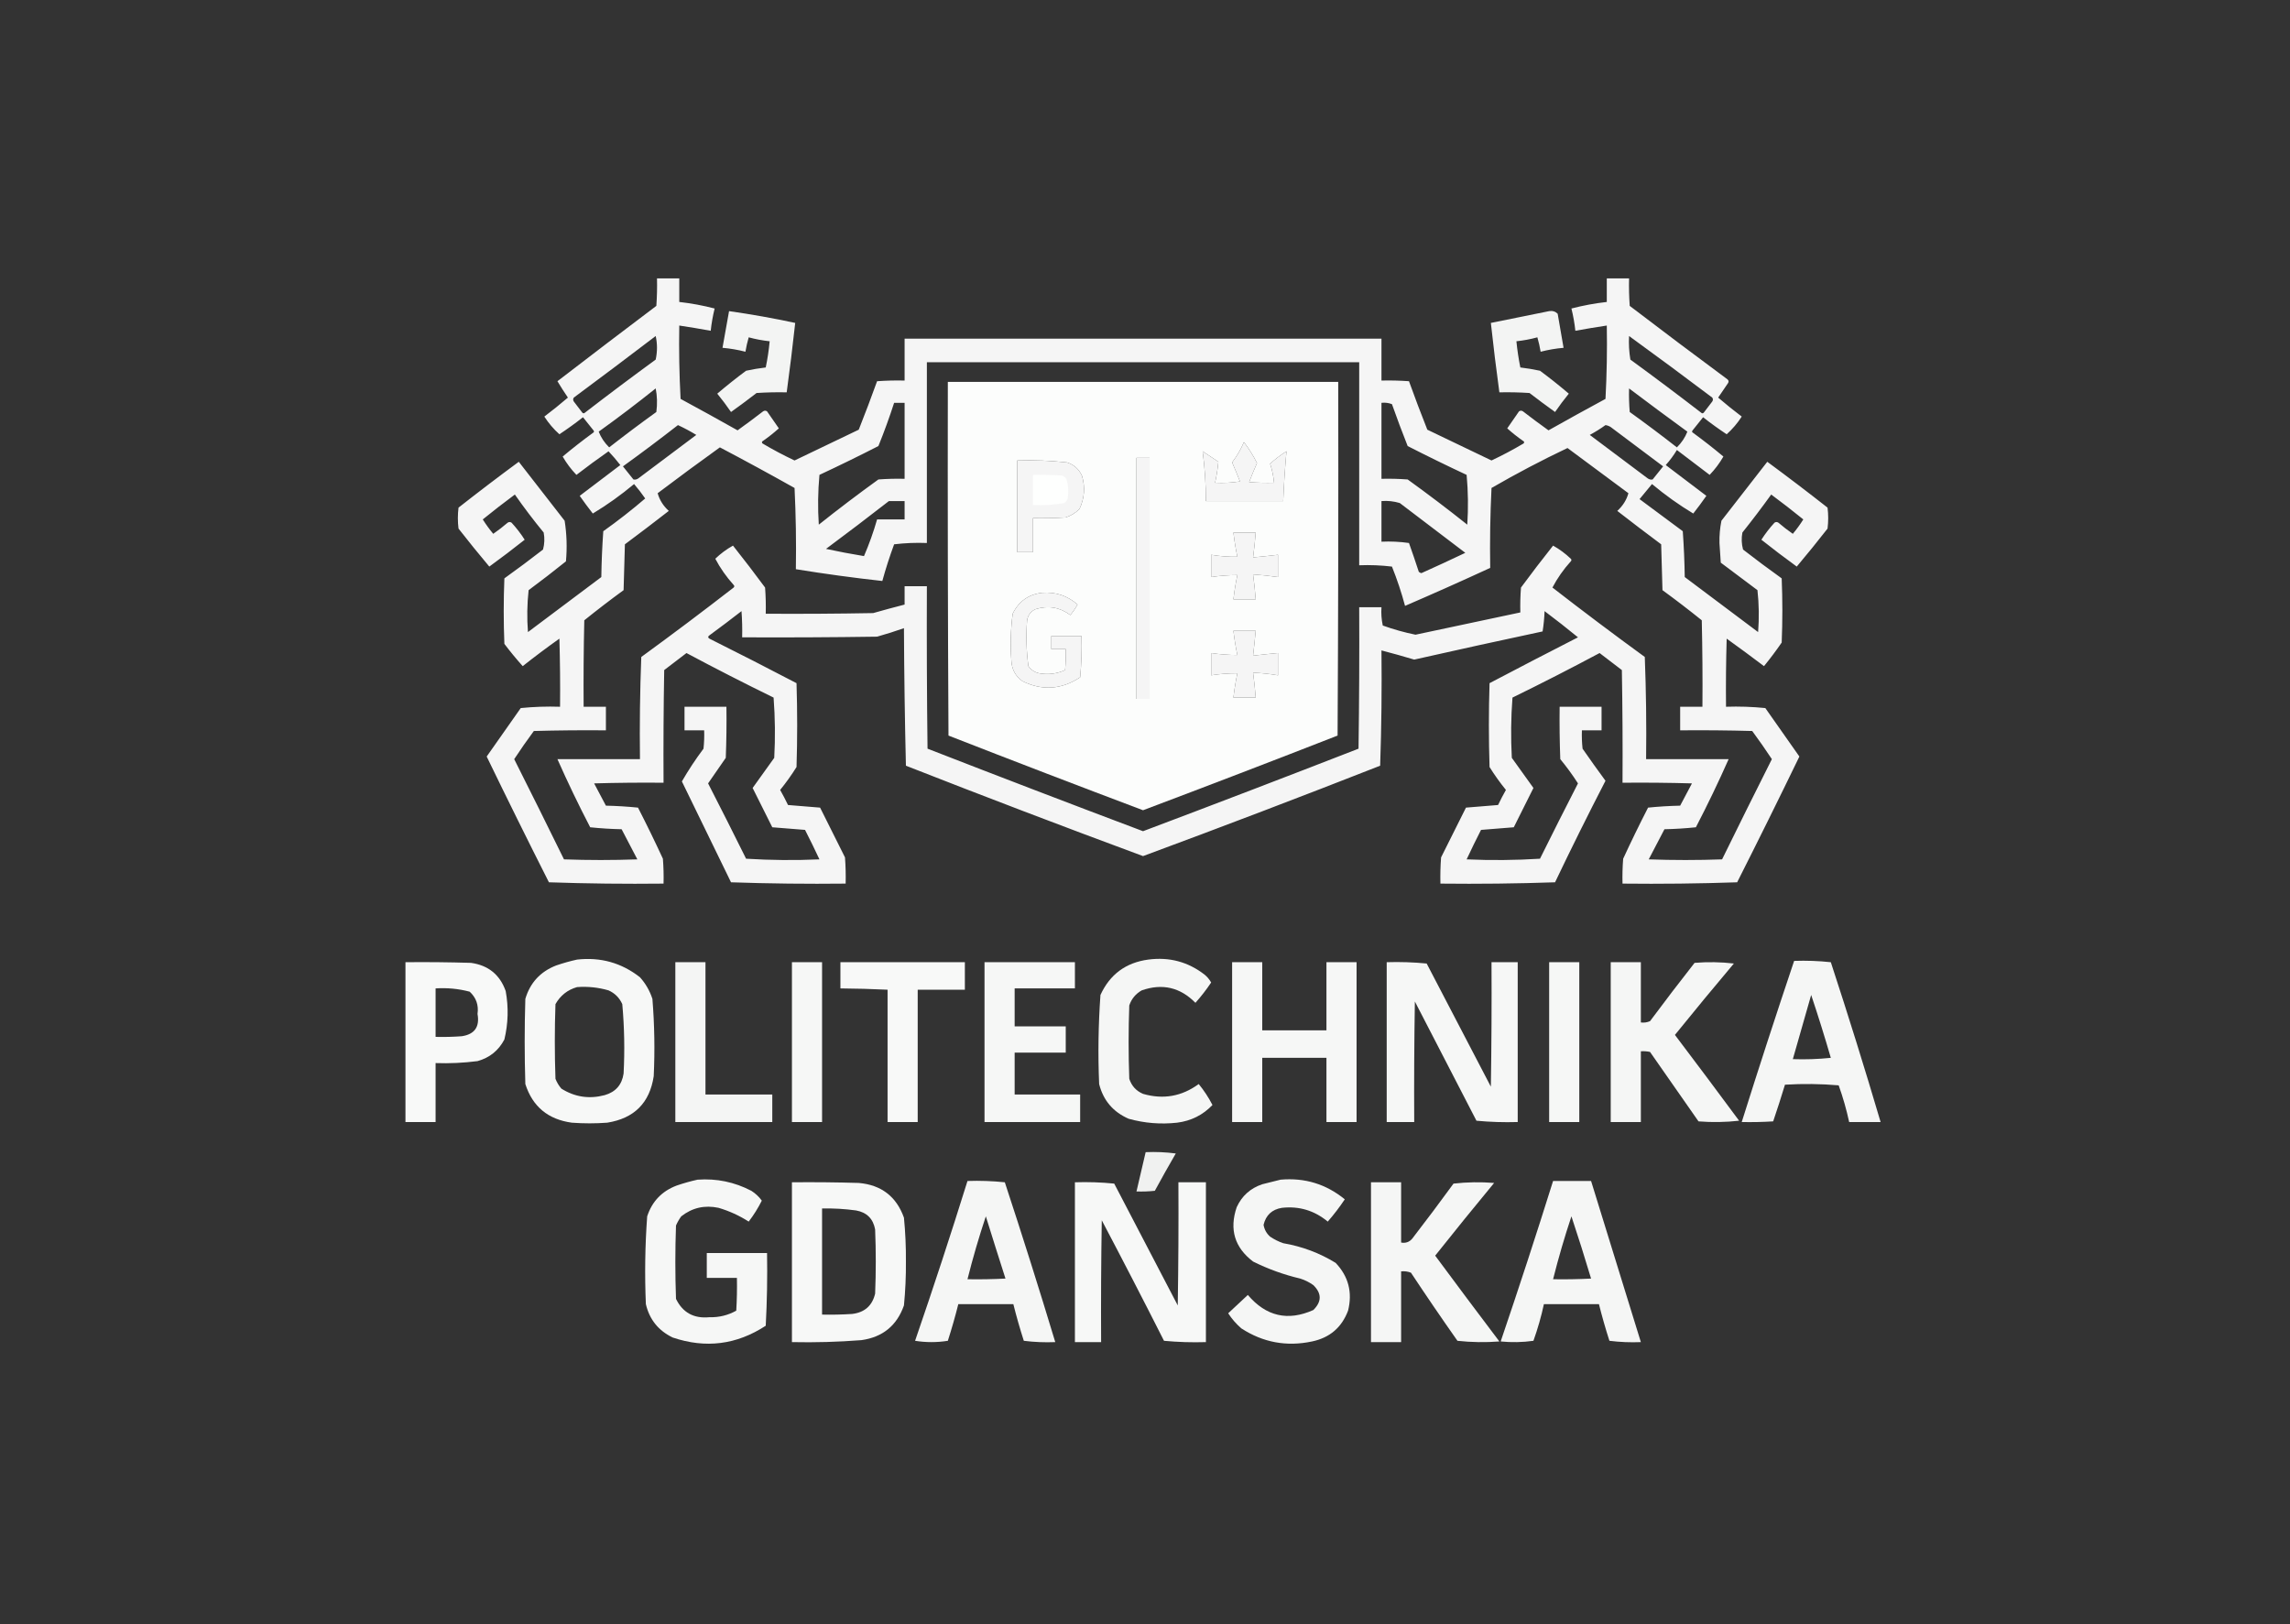 <?xml version="1.0" encoding="UTF-8"?>
<!DOCTYPE svg PUBLIC "-//W3C//DTD SVG 1.1//EN" "http://www.w3.org/Graphics/SVG/1.1/DTD/svg11.dtd">
<svg xmlns="http://www.w3.org/2000/svg" version="1.1" width="1748px" height="1240px" style="shape-rendering:geometricPrecision; text-rendering:geometricPrecision; image-rendering:optimizeQuality; fill-rule:evenodd; clip-rule:evenodd" xmlns:xlink="http://www.w3.org/1999/xlink">
<rect width="100%" height="100%" fill="#333333" stroke="none"/>
<g><path style="opacity:0.953" fill="#fefffe" d="M 501.5,212.5 C 507.167,212.5 512.833,212.5 518.5,212.5C 518.5,218.5 518.5,224.5 518.5,230.5C 527.622,231.525 536.622,233.191 545.5,235.5C 544.114,241.096 543.114,246.763 542.5,252.5C 534.524,251.038 526.524,249.705 518.5,248.5C 518.167,267.179 518.5,285.845 519.5,304.5C 534.08,312.373 548.58,320.373 563,328.5C 569.589,323.789 576.089,318.955 582.5,314C 583.5,313.333 584.5,313.333 585.5,314C 588.515,318.344 591.515,322.677 594.5,327C 590.713,330.399 586.713,333.565 582.5,336.5C 581.479,337.002 581.312,337.668 582,338.5C 589.966,343.233 598.132,347.566 606.5,351.5C 622.828,343.669 639.162,335.836 655.5,328C 660.353,315.778 665.02,303.445 669.5,291C 676.492,290.5 683.492,290.334 690.5,290.5C 690.5,279.833 690.5,269.167 690.5,258.5C 811.833,258.5 933.167,258.5 1054.5,258.5C 1054.5,269.167 1054.5,279.833 1054.5,290.5C 1061.51,290.334 1068.51,290.5 1075.5,291C 1079.98,303.445 1084.65,315.778 1089.5,328C 1105.84,335.836 1122.17,343.669 1138.5,351.5C 1146.87,347.566 1155.03,343.233 1163,338.5C 1163.69,337.668 1163.52,337.002 1162.5,336.5C 1158.29,333.565 1154.29,330.399 1150.5,327C 1153.49,322.677 1156.49,318.344 1159.5,314C 1160.5,313.333 1161.5,313.333 1162.5,314C 1168.91,318.955 1175.41,323.789 1182,328.5C 1196.42,320.373 1210.92,312.373 1225.5,304.5C 1226.5,285.845 1226.83,267.179 1226.5,248.5C 1218.48,249.705 1210.48,251.038 1202.5,252.5C 1201.89,246.763 1200.89,241.096 1199.5,235.5C 1208.38,233.191 1217.38,231.525 1226.5,230.5C 1226.5,224.5 1226.5,218.5 1226.5,212.5C 1232.17,212.5 1237.83,212.5 1243.5,212.5C 1243.33,219.508 1243.5,226.508 1244,233.5C 1268.69,252.359 1293.53,271.026 1318.5,289.5C 1319.58,290.365 1319.75,291.365 1319,292.5C 1316.5,296.167 1314,299.833 1311.5,303.5C 1317.33,308.493 1323.33,313.326 1329.5,318C 1326.23,323.064 1322.4,327.564 1318,331.5C 1311.84,327.417 1305.84,323.084 1300,318.5C 1297.33,321.833 1294.67,325.167 1292,328.5C 1291.31,329.332 1291.48,329.998 1292.5,330.5C 1300.39,336.27 1308.05,342.27 1315.5,348.5C 1312.58,353.591 1309.08,358.258 1305,362.5C 1296.67,356.167 1288.33,349.833 1280,343.5C 1277.53,347.6 1274.7,351.434 1271.5,355C 1281.83,362.833 1292.17,370.667 1302.5,378.5C 1299.29,383.089 1295.96,387.589 1292.5,392C 1281.58,385.422 1271.08,377.922 1261,369.5C 1257.83,373.333 1254.67,377.167 1251.5,381C 1262.5,389.167 1273.5,397.333 1284.5,405.5C 1285.33,417.152 1285.83,428.819 1286,440.5C 1304.67,454.5 1323.33,468.5 1342,482.5C 1342.83,471.818 1342.67,461.151 1341.5,450.5C 1332.17,443.5 1322.83,436.5 1313.5,429.5C 1313.17,424.5 1312.83,419.5 1312.5,414.5C 1312.38,408.727 1312.88,403.061 1314,397.5C 1325.67,382.5 1337.33,367.5 1349,352.5C 1364.51,363.924 1379.85,375.591 1395,387.5C 1395.67,392.833 1395.67,398.167 1395,403.5C 1387.33,413.336 1379.49,423.003 1371.5,432.5C 1362.36,425.859 1353.36,419.025 1344.5,412C 1347.45,407.382 1350.78,403.048 1354.5,399C 1355.5,398.333 1356.5,398.333 1357.5,399C 1361.02,402.025 1364.69,404.858 1368.5,407.5C 1371.41,404.01 1374.08,400.344 1376.5,396.5C 1368.5,390.006 1360.33,383.673 1352,377.5C 1344.91,387.346 1337.58,397.013 1330,406.5C 1329.17,410.871 1329.34,415.205 1330.5,419.5C 1340.19,427.026 1350.03,434.359 1360,441.5C 1360.67,457.833 1360.67,474.167 1360,490.5C 1355.74,496.679 1351.24,502.679 1346.5,508.5C 1337.09,501.378 1327.59,494.378 1318,487.5C 1317.5,504.83 1317.33,522.163 1317.5,539.5C 1327.52,539.168 1337.52,539.501 1347.5,540.5C 1356.17,552.833 1364.83,565.167 1373.5,577.5C 1357.94,609.623 1342.11,641.623 1326,673.5C 1296.91,674.495 1267.74,674.829 1238.5,674.5C 1238.33,668.158 1238.5,661.825 1239,655.5C 1245.06,642.377 1251.39,629.377 1258,616.5C 1266.09,615.683 1274.25,615.183 1282.5,615C 1285.5,609.333 1288.5,603.667 1291.5,598C 1273.84,597.5 1256.17,597.333 1238.5,597.5C 1238.67,568.831 1238.5,540.165 1238,511.5C 1232.33,507.167 1226.67,502.833 1221,498.5C 1199.07,510.216 1176.9,521.55 1154.5,532.5C 1153.33,547.822 1153.17,563.156 1154,578.5C 1159.5,586.167 1165,593.833 1170.5,601.5C 1165.5,611.5 1160.5,621.5 1155.5,631.5C 1147.17,632.167 1138.83,632.833 1130.5,633.5C 1126.69,640.954 1123.02,648.454 1119.5,656C 1138.18,656.833 1156.84,656.666 1175.5,655.5C 1185.04,636.256 1194.71,617.089 1204.5,598C 1200.37,591.567 1195.87,585.401 1191,579.5C 1190.5,566.171 1190.33,552.837 1190.5,539.5C 1201.17,539.5 1211.83,539.5 1222.5,539.5C 1222.5,545.5 1222.5,551.5 1222.5,557.5C 1217.5,557.5 1212.5,557.5 1207.5,557.5C 1207.33,562.179 1207.5,566.845 1208,571.5C 1213.71,579.755 1219.54,587.921 1225.5,596C 1212.27,621.633 1199.43,647.466 1187,673.5C 1157.91,674.495 1128.74,674.829 1099.5,674.5C 1099.33,667.825 1099.5,661.158 1100,654.5C 1106.33,641.833 1112.67,629.167 1119,616.5C 1127.11,615.847 1135.28,615.181 1143.5,614.5C 1145.37,610.588 1147.37,606.755 1149.5,603C 1144.97,597.431 1140.8,591.597 1137,585.5C 1136.33,564.167 1136.33,542.833 1137,521.5C 1159.42,509.706 1181.92,498.039 1204.5,486.5C 1196.17,479.673 1187.67,473.007 1179,466.5C 1178.81,471.75 1178.31,476.917 1177.5,482C 1144.79,488.975 1112.12,496.142 1079.5,503.5C 1071.19,501.007 1062.86,498.674 1054.5,496.5C 1054.83,525.841 1054.5,555.174 1053.5,584.5C 993.378,608.096 933.045,631.096 872.5,653.5C 811.955,631.096 751.622,608.096 691.5,584.5C 690.667,549.505 690.167,514.505 690,479.5C 683.266,481.894 676.433,484.06 669.5,486C 635.168,486.5 600.835,486.667 566.5,486.5C 566.666,479.825 566.5,473.158 566,466.5C 557.923,472.788 549.756,478.955 541.5,485C 540.289,485.893 540.289,486.726 541.5,487.5C 563.79,498.631 585.957,509.965 608,521.5C 608.667,542.833 608.667,564.167 608,585.5C 604.201,591.597 600.035,597.431 595.5,603C 597.628,606.755 599.628,610.588 601.5,614.5C 609.725,615.181 617.891,615.847 626,616.5C 632.333,629.167 638.667,641.833 645,654.5C 645.5,661.158 645.666,667.825 645.5,674.5C 616.26,674.829 587.093,674.495 558,673.5C 545.497,647.828 532.997,622.162 520.5,596.5C 525.489,587.863 530.989,579.529 537,571.5C 537.499,566.845 537.666,562.179 537.5,557.5C 532.5,557.5 527.5,557.5 522.5,557.5C 522.5,551.5 522.5,545.5 522.5,539.5C 533.167,539.5 543.833,539.5 554.5,539.5C 554.667,552.504 554.5,565.504 554,578.5C 549.5,585 545,591.5 540.5,598C 550.295,617.089 559.961,636.256 569.5,655.5C 588.158,656.666 606.824,656.833 625.5,656C 621.977,648.454 618.311,640.954 614.5,633.5C 606.167,632.833 597.833,632.167 589.5,631.5C 584.5,621.5 579.5,611.5 574.5,601.5C 580,593.833 585.5,586.167 591,578.5C 591.833,563.156 591.666,547.822 590.5,532.5C 568.099,521.55 545.932,510.216 524,498.5C 518.333,502.833 512.667,507.167 507,511.5C 506.5,540.165 506.333,568.831 506.5,597.5C 488.83,597.333 471.164,597.5 453.5,598C 456.5,603.667 459.5,609.333 462.5,615C 470.745,615.183 478.912,615.683 487,616.5C 493.606,629.377 499.939,642.377 506,655.5C 506.5,661.825 506.666,668.158 506.5,674.5C 477.26,674.829 448.093,674.495 419,673.5C 402.895,641.623 387.062,609.623 371.5,577.5C 380.167,565.167 388.833,552.833 397.5,540.5C 407.478,539.501 417.478,539.168 427.5,539.5C 427.667,522.163 427.5,504.83 427,487.5C 417.488,494.257 408.154,501.257 399,508.5C 394.094,503.017 389.428,497.351 385,491.5C 384.333,474.833 384.333,458.167 385,441.5C 394.975,434.359 404.808,427.026 414.5,419.5C 415.661,415.205 415.828,410.871 415,406.5C 407.283,397.117 399.949,387.451 393,377.5C 384.666,383.673 376.5,390.006 368.5,396.5C 370.922,400.344 373.589,404.01 376.5,407.5C 380.309,404.858 383.976,402.025 387.5,399C 388.5,398.333 389.5,398.333 390.5,399C 394.216,403.048 397.55,407.382 400.5,412C 391.642,419.025 382.642,425.859 373.5,432.5C 365.507,423.003 357.674,413.336 350,403.5C 349.333,398.167 349.333,392.833 350,387.5C 365.154,375.591 380.487,363.924 396,352.5C 407.667,367.5 419.333,382.5 431,397.5C 432.617,407.734 432.95,418.067 432,428.5C 422.643,436.025 413.143,443.358 403.5,450.5C 402.334,461.151 402.168,471.818 403,482.5C 421.667,468.5 440.333,454.5 459,440.5C 459.167,428.819 459.667,417.152 460.5,405.5C 471.568,397.638 482.235,389.305 492.5,380.5C 489.858,376.691 487.025,373.024 484,369.5C 473.922,377.922 463.422,385.422 452.5,392C 449.045,387.589 445.711,383.089 442.5,378.5C 452.833,370.667 463.167,362.833 473.5,355C 470.658,351.328 467.658,347.828 464.5,344.5C 456.193,350.307 448.026,356.307 440,362.5C 435.923,358.258 432.423,353.591 429.5,348.5C 436.946,342.27 444.613,336.27 452.5,330.5C 453.521,329.998 453.688,329.332 453,328.5C 450.333,325.167 447.667,321.833 445,318.5C 439.16,323.084 433.16,327.417 427,331.5C 422.599,327.564 418.766,323.064 415.5,318C 421.669,313.326 427.669,308.493 433.5,303.5C 430.702,299.402 428.036,295.235 425.5,291C 450.546,271.721 475.712,252.555 501,233.5C 501.5,226.508 501.666,219.508 501.5,212.5 Z M 500.5,256.5 C 501.817,262.346 501.817,268.346 500.5,274.5C 482.321,287.757 464.321,301.257 446.5,315C 445.833,315.667 445.167,315.667 444.5,315C 442.333,312.167 440.167,309.333 438,306.5C 437.333,305.5 437.333,304.5 438,303.5C 458.991,287.934 479.824,272.268 500.5,256.5 Z M 1243.5,256.5 C 1264.79,271.949 1285.96,287.616 1307,303.5C 1307.67,304.5 1307.67,305.5 1307,306.5C 1304.83,309.333 1302.67,312.167 1300.5,315C 1299.83,315.667 1299.17,315.667 1298.5,315C 1280.68,301.257 1262.68,287.757 1244.5,274.5C 1243.5,268.537 1243.17,262.537 1243.5,256.5 Z M 707.5,276.5 C 817.5,276.5 927.5,276.5 1037.5,276.5C 1037.5,328.167 1037.5,379.833 1037.5,431.5C 1045.86,431.169 1054.19,431.502 1062.5,432.5C 1066.44,442.314 1069.77,452.314 1072.5,462.5C 1094.28,453.108 1115.95,443.441 1137.5,433.5C 1137.17,413.156 1137.5,392.822 1138.5,372.5C 1157.54,361.484 1176.87,351.317 1196.5,342C 1212,353.5 1227.5,365 1243,376.5C 1241.56,381.66 1238.73,386.16 1234.5,390C 1245.58,398.621 1256.74,407.121 1268,415.5C 1268.33,427.167 1268.67,438.833 1269,450.5C 1279.18,457.924 1289.18,465.591 1299,473.5C 1299.5,495.497 1299.67,517.497 1299.5,539.5C 1293.83,539.5 1288.17,539.5 1282.5,539.5C 1282.5,545.5 1282.5,551.5 1282.5,557.5C 1300.84,557.333 1319.17,557.5 1337.5,558C 1342.69,565.029 1347.69,572.195 1352.5,579.5C 1339.69,604.954 1327.02,630.454 1314.5,656C 1295.83,656.667 1277.17,656.667 1258.5,656C 1262.5,648.333 1266.5,640.667 1270.5,633C 1278.52,632.832 1286.52,632.332 1294.5,631.5C 1303.4,614.378 1311.73,597.044 1319.5,579.5C 1298.5,579.5 1277.5,579.5 1256.5,579.5C 1256.83,553.491 1256.5,527.491 1255.5,501.5C 1231.73,484.198 1208.23,466.531 1185,448.5C 1188.72,441.401 1193.39,434.734 1199,428.5C 1199.67,427.833 1199.67,427.167 1199,426.5C 1194.92,422.588 1190.42,419.255 1185.5,416.5C 1177.14,427.024 1168.98,437.691 1161,448.5C 1160.5,454.825 1160.33,461.158 1160.5,467.5C 1133.84,473.165 1107.18,478.832 1080.5,484.5C 1072,482.779 1063.67,480.446 1055.5,477.5C 1054.51,472.88 1054.17,468.214 1054.5,463.5C 1048.83,463.5 1043.17,463.5 1037.5,463.5C 1037.67,499.502 1037.5,535.502 1037,571.5C 982.295,592.791 927.462,613.791 872.5,634.5C 817.538,613.791 762.705,592.791 708,571.5C 707.5,530.168 707.333,488.835 707.5,447.5C 701.833,447.5 696.167,447.5 690.5,447.5C 690.5,452.167 690.5,456.833 690.5,461.5C 682.49,463.558 674.49,465.725 666.5,468C 639.169,468.5 611.835,468.667 584.5,468.5C 584.666,461.825 584.5,455.158 584,448.5C 576.025,437.691 567.858,427.024 559.5,416.5C 554.577,419.255 550.077,422.588 546,426.5C 549.72,433.599 554.386,440.266 560,446.5C 560.667,447.167 560.667,447.833 560,448.5C 536.769,466.531 513.269,484.198 489.5,501.5C 488.5,527.491 488.167,553.491 488.5,579.5C 467.5,579.5 446.5,579.5 425.5,579.5C 433.271,597.044 441.605,614.378 450.5,631.5C 458.479,632.332 466.479,632.832 474.5,633C 478.5,640.667 482.5,648.333 486.5,656C 467.833,656.667 449.167,656.667 430.5,656C 417.977,630.454 405.31,604.954 392.5,579.5C 397.305,572.195 402.305,565.029 407.5,558C 425.83,557.5 444.164,557.333 462.5,557.5C 462.5,551.5 462.5,545.5 462.5,539.5C 456.833,539.5 451.167,539.5 445.5,539.5C 445.333,517.497 445.5,495.497 446,473.5C 455.82,465.591 465.82,457.924 476,450.5C 476.333,438.833 476.667,427.167 477,415.5C 488.257,407.121 499.423,398.621 510.5,390C 506.27,386.16 503.437,381.66 502,376.5C 517.693,364.64 533.526,352.974 549.5,341.5C 568.66,351.579 587.66,361.913 606.5,372.5C 607.5,393.156 607.833,413.823 607.5,434.5C 629.421,438.06 651.421,441.06 673.5,443.5C 676.092,434.056 679.092,424.723 682.5,415.5C 690.807,414.502 699.14,414.169 707.5,414.5C 707.5,368.5 707.5,322.5 707.5,276.5 Z M 500.5,296.5 C 501.653,302.319 501.819,308.319 501,314.5C 488.821,323.257 476.821,332.257 465,341.5C 461.376,337.924 458.709,333.924 457,329.5C 471.838,318.844 486.338,307.844 500.5,296.5 Z M 1243.5,296.5 C 1258.21,307.613 1273.05,318.613 1288,329.5C 1286.29,333.924 1283.62,337.924 1280,341.5C 1268.18,332.257 1256.18,323.257 1244,314.5C 1243.5,308.509 1243.33,302.509 1243.5,296.5 Z M 682.5,307.5 C 685.167,307.5 687.833,307.5 690.5,307.5C 690.5,326.833 690.5,346.167 690.5,365.5C 683.825,365.334 677.158,365.5 670.5,366C 655.064,377.136 639.897,388.636 625,400.5C 624.167,387.82 624.334,375.154 625.5,362.5C 640.623,355.439 655.623,348.105 670.5,340.5C 674.891,329.663 678.891,318.663 682.5,307.5 Z M 1054.5,307.5 C 1057.25,307.187 1059.91,307.52 1062.5,308.5C 1066.31,319.278 1070.31,329.944 1074.5,340.5C 1089.38,348.105 1104.38,355.439 1119.5,362.5C 1120.67,375.154 1120.83,387.82 1120,400.5C 1105.1,388.636 1089.94,377.136 1074.5,366C 1067.84,365.5 1061.17,365.334 1054.5,365.5C 1054.5,346.167 1054.5,326.833 1054.5,307.5 Z M 517.5,324.5 C 522.272,326.72 526.938,329.22 531.5,332C 516.833,343 502.167,354 487.5,365C 486.241,365.982 484.908,366.315 483.5,366C 480.833,362.667 478.167,359.333 475.5,356C 489.747,345.723 503.747,335.223 517.5,324.5 Z M 1225.5,324.5 C 1226.92,324.709 1228.26,325.209 1229.5,326C 1242.83,336 1256.17,346 1269.5,356C 1266.83,359.333 1264.17,362.667 1261.5,366C 1260.09,366.315 1258.76,365.982 1257.5,365C 1242.83,354 1228.17,343 1213.5,332C 1217.73,329.725 1221.73,327.225 1225.5,324.5 Z M 949.5,337.5 C 953.309,342.433 956.642,347.766 959.5,353.5C 957.353,358.291 955.353,363.125 953.5,368C 959.825,368.5 966.158,368.666 972.5,368.5C 972.058,363.564 971.058,358.731 969.5,354C 973.366,350.479 977.533,347.312 982,344.5C 980.841,357.117 980.008,369.784 979.5,382.5C 959.833,382.5 940.167,382.5 920.5,382.5C 920.485,369.734 919.652,357.067 918,344.5C 922,347.167 926,349.833 930,352.5C 929.503,357.839 928.67,363.172 927.5,368.5C 933.868,368.83 940.202,368.496 946.5,367.5C 944.593,362.609 942.593,357.776 940.5,353C 944.155,348.188 947.155,343.021 949.5,337.5 Z M 867.5,349.5 C 870.833,349.5 874.167,349.5 877.5,349.5C 877.5,410.833 877.5,472.167 877.5,533.5C 874.167,533.5 870.833,533.5 867.5,533.5C 867.5,472.167 867.5,410.833 867.5,349.5 Z M 776.5,351.5 C 789.219,351.102 801.886,351.602 814.5,353C 819.935,354.769 823.768,358.269 826,363.5C 828.44,372.112 827.774,380.445 824,388.5C 821.01,391.491 817.51,393.657 813.5,395C 805.173,395.5 796.84,395.666 788.5,395.5C 788.5,404.167 788.5,412.833 788.5,421.5C 784.5,421.5 780.5,421.5 776.5,421.5C 776.5,398.167 776.5,374.833 776.5,351.5 Z M 678.5,382.5 C 682.5,382.5 686.5,382.5 690.5,382.5C 690.5,387.167 690.5,391.833 690.5,396.5C 683.5,396.5 676.5,396.5 669.5,396.5C 666.758,406.059 663.425,415.392 659.5,424.5C 649.72,422.892 640.054,421.058 630.5,419C 646.685,406.97 662.685,394.803 678.5,382.5 Z M 1054.5,382.5 C 1059.3,382.121 1063.96,382.621 1068.5,384C 1085.17,396.667 1101.83,409.333 1118.5,422C 1107.39,427.303 1096.23,432.47 1085,437.5C 1084.23,437.355 1083.56,437.022 1083,436.5C 1080.6,429.129 1078.1,421.796 1075.5,414.5C 1068.53,413.503 1061.53,413.17 1054.5,413.5C 1054.5,403.167 1054.5,392.833 1054.5,382.5 Z M 941.5,406.5 C 947.167,406.5 952.833,406.5 958.5,406.5C 958.021,412.855 957.354,419.188 956.5,425.5C 962.843,424.915 969.176,424.249 975.5,423.5C 975.5,429.167 975.5,434.833 975.5,440.5C 969.196,439.587 962.863,438.92 956.5,438.5C 957.354,444.812 958.021,451.145 958.5,457.5C 952.833,457.5 947.167,457.5 941.5,457.5C 942.217,451.256 943.217,445.09 944.5,439C 937.817,439.001 931.15,439.501 924.5,440.5C 924.5,434.833 924.5,429.167 924.5,423.5C 931.138,424.616 937.804,425.116 944.5,425C 943.217,418.91 942.217,412.744 941.5,406.5 Z M 795.5,452.5 C 805.86,451.731 814.86,454.731 822.5,461.5C 820.914,464.341 819.08,467.007 817,469.5C 808.968,463.536 800.134,462.036 790.5,465C 786.835,466.668 784.668,469.501 784,473.5C 783.088,485.225 783.421,496.892 785,508.5C 787.1,511.467 789.934,513.3 793.5,514C 800.31,515.146 806.81,514.312 813,511.5C 813.499,506.177 813.666,500.844 813.5,495.5C 809.833,495.5 806.167,495.5 802.5,495.5C 802.5,492.167 802.5,488.833 802.5,485.5C 810.167,485.5 817.833,485.5 825.5,485.5C 825.82,496.082 825.487,506.582 824.5,517C 810.287,526.419 795.62,527.419 780.5,520C 775.185,516.205 772.352,511.038 772,504.5C 771.109,492.451 771.443,480.451 773,468.5C 777.615,459.044 785.115,453.711 795.5,452.5 Z M 941.5,481.5 C 947.167,481.5 952.833,481.5 958.5,481.5C 957.915,487.843 957.249,494.176 956.5,500.5C 962.824,499.751 969.157,499.085 975.5,498.5C 975.5,504.167 975.5,509.833 975.5,515.5C 969.218,514.423 962.884,513.757 956.5,513.5C 957.354,519.812 958.021,526.145 958.5,532.5C 952.833,532.5 947.167,532.5 941.5,532.5C 942.217,526.256 943.217,520.09 944.5,514C 937.81,513.946 931.143,514.446 924.5,515.5C 924.5,509.833 924.5,504.167 924.5,498.5C 931.15,499.499 937.817,499.999 944.5,500C 943.217,493.91 942.217,487.744 941.5,481.5 Z"/></g>
<g><path style="opacity:0.944" fill="#fefffe" d="M 556.5,237.5 C 573.466,239.911 590.299,242.911 607,246.5C 605.074,264.153 602.907,281.82 600.5,299.5C 592.826,299.334 585.159,299.5 577.5,300C 571.089,304.955 564.589,309.789 558,314.5C 554.692,309.692 551.192,305.025 547.5,300.5C 554.612,294.437 561.945,288.604 569.5,283C 574.423,281.938 579.423,281.105 584.5,280.5C 585.872,273.897 586.872,267.231 587.5,260.5C 582.084,259.931 576.751,258.931 571.5,257.5C 570.453,261.112 569.62,264.779 569,268.5C 563.281,267.019 557.447,266.019 551.5,265.5C 553.168,256.16 554.834,246.827 556.5,237.5 Z"/></g>
<g><path style="opacity:0.943" fill="#fefffe" d="M 1182.5,237.5 C 1185.08,237.083 1187.25,237.75 1189,239.5C 1190.44,248.191 1191.94,256.858 1193.5,265.5C 1187.55,266.019 1181.72,267.019 1176,268.5C 1175.38,264.779 1174.55,261.112 1173.5,257.5C 1168.25,258.931 1162.92,259.931 1157.5,260.5C 1158.17,267.223 1159.17,273.89 1160.5,280.5C 1165.58,281.105 1170.58,281.938 1175.5,283C 1183.05,288.604 1190.39,294.437 1197.5,300.5C 1193.81,305.025 1190.31,309.692 1187,314.5C 1180.41,309.789 1173.91,304.955 1167.5,300C 1159.84,299.5 1152.17,299.334 1144.5,299.5C 1142.08,281.822 1139.92,264.155 1138,246.5C 1152.94,243.546 1167.77,240.546 1182.5,237.5 Z"/></g>
<g><path style="opacity:0.988" fill="#fefffe" d="M 723.5,291.5 C 822.833,291.5 922.167,291.5 1021.5,291.5C 1021.67,381.501 1021.5,471.501 1021,561.5C 971.629,580.791 922.129,599.791 872.5,618.5C 822.871,599.791 773.371,580.791 724,561.5C 723.5,471.501 723.333,381.501 723.5,291.5 Z M 949.5,337.5 C 947.155,343.021 944.155,348.188 940.5,353C 942.593,357.776 944.593,362.609 946.5,367.5C 940.202,368.496 933.868,368.83 927.5,368.5C 928.67,363.172 929.503,357.839 930,352.5C 926,349.833 922,347.167 918,344.5C 919.652,357.067 920.485,369.734 920.5,382.5C 940.167,382.5 959.833,382.5 979.5,382.5C 980.008,369.784 980.841,357.117 982,344.5C 977.533,347.312 973.366,350.479 969.5,354C 971.058,358.731 972.058,363.564 972.5,368.5C 966.158,368.666 959.825,368.5 953.5,368C 955.353,363.125 957.353,358.291 959.5,353.5C 956.642,347.766 953.309,342.433 949.5,337.5 Z M 867.5,349.5 C 867.5,410.833 867.5,472.167 867.5,533.5C 870.833,533.5 874.167,533.5 877.5,533.5C 877.5,472.167 877.5,410.833 877.5,349.5C 874.167,349.5 870.833,349.5 867.5,349.5 Z M 776.5,351.5 C 776.5,374.833 776.5,398.167 776.5,421.5C 780.5,421.5 784.5,421.5 788.5,421.5C 788.5,412.833 788.5,404.167 788.5,395.5C 796.84,395.666 805.173,395.5 813.5,395C 817.51,393.657 821.01,391.491 824,388.5C 827.774,380.445 828.44,372.112 826,363.5C 823.768,358.269 819.935,354.769 814.5,353C 801.886,351.602 789.219,351.102 776.5,351.5 Z M 941.5,406.5 C 942.217,412.744 943.217,418.91 944.5,425C 937.804,425.116 931.138,424.616 924.5,423.5C 924.5,429.167 924.5,434.833 924.5,440.5C 931.15,439.501 937.817,439.001 944.5,439C 943.217,445.09 942.217,451.256 941.5,457.5C 947.167,457.5 952.833,457.5 958.5,457.5C 958.021,451.145 957.354,444.812 956.5,438.5C 962.863,438.92 969.196,439.587 975.5,440.5C 975.5,434.833 975.5,429.167 975.5,423.5C 969.176,424.249 962.843,424.915 956.5,425.5C 957.354,419.188 958.021,412.855 958.5,406.5C 952.833,406.5 947.167,406.5 941.5,406.5 Z M 795.5,452.5 C 785.115,453.711 777.615,459.044 773,468.5C 771.443,480.451 771.109,492.451 772,504.5C 772.352,511.038 775.185,516.205 780.5,520C 795.62,527.419 810.287,526.419 824.5,517C 825.487,506.582 825.82,496.082 825.5,485.5C 817.833,485.5 810.167,485.5 802.5,485.5C 802.5,488.833 802.5,492.167 802.5,495.5C 806.167,495.5 809.833,495.5 813.5,495.5C 813.666,500.844 813.499,506.177 813,511.5C 806.81,514.312 800.31,515.146 793.5,514C 789.934,513.3 787.1,511.467 785,508.5C 783.421,496.892 783.088,485.225 784,473.5C 784.668,469.501 786.835,466.668 790.5,465C 800.134,462.036 808.968,463.536 817,469.5C 819.08,467.007 820.914,464.341 822.5,461.5C 814.86,454.731 805.86,451.731 795.5,452.5 Z M 941.5,481.5 C 942.217,487.744 943.217,493.91 944.5,500C 937.817,499.999 931.15,499.499 924.5,498.5C 924.5,504.167 924.5,509.833 924.5,515.5C 931.143,514.446 937.81,513.946 944.5,514C 943.217,520.09 942.217,526.256 941.5,532.5C 947.167,532.5 952.833,532.5 958.5,532.5C 958.021,526.145 957.354,519.812 956.5,513.5C 962.884,513.757 969.218,514.423 975.5,515.5C 975.5,509.833 975.5,504.167 975.5,498.5C 969.157,499.085 962.824,499.751 956.5,500.5C 957.249,494.176 957.915,487.843 958.5,481.5C 952.833,481.5 947.167,481.5 941.5,481.5 Z"/></g>
<g><path style="opacity:0.954" fill="#fefffe" d="M 788.5,362.5 C 795.841,362.334 803.174,362.5 810.5,363C 811.931,363.465 813.097,364.299 814,365.5C 815.492,370.411 815.826,375.411 815,380.5C 814.535,381.931 813.701,383.097 812.5,384C 804.585,385.401 796.585,385.901 788.5,385.5C 788.5,377.833 788.5,370.167 788.5,362.5 Z"/></g>
<g><path style="opacity:0.961" fill="#fefffe" d="M 440.5,732.5 C 458.456,730.486 474.456,734.986 488.5,746C 492.831,750.83 495.998,756.33 498,762.5C 499.59,782.129 499.924,801.795 499,821.5C 495.924,841.91 484.091,853.743 463.5,857C 454.5,857.667 445.5,857.667 436.5,857C 418.343,854.538 406.51,844.704 401,827.5C 400.333,805.833 400.333,784.167 401,762.5C 404.646,750.185 412.48,741.685 424.5,737C 429.874,735.16 435.207,733.66 440.5,732.5 Z M 440.5,753.5 C 448.685,752.897 456.685,753.731 464.5,756C 469.333,758.167 472.833,761.667 475,766.5C 476.596,784.122 476.93,801.789 476,819.5C 474.733,828.102 469.9,833.602 461.5,836C 449.719,839.098 438.719,837.431 428.5,831C 426.57,828.742 425.07,826.242 424,823.5C 423.333,804.5 423.333,785.5 424,766.5C 427.76,759.88 433.26,755.547 440.5,753.5 Z"/></g>
<g><path style="opacity:0.955" fill="#fefffe" d="M 876.5,732.5 C 892.531,730.385 906.864,734.218 919.5,744C 921.557,745.719 923.224,747.719 924.5,750C 920.868,755.42 916.868,760.587 912.5,765.5C 900.863,753.674 887.196,750.508 871.5,756C 866.856,758.641 863.689,762.475 862,767.5C 861.333,786.167 861.333,804.833 862,823.5C 863.743,828.91 867.243,832.744 872.5,835C 887.897,839.462 902.063,836.962 915,827.5C 919.007,832.371 922.507,837.705 925.5,843.5C 918.174,851.163 909.174,855.663 898.5,857C 885.936,858.377 873.603,857.377 861.5,854C 849.643,848.814 842.143,839.98 839,827.5C 838.042,804.783 838.376,782.116 840,759.5C 847.202,743.799 859.368,734.799 876.5,732.5 Z"/></g>
<g><path style="opacity:0.955" fill="#fefffe" d="M 1369.5,733.5 C 1378.86,733.168 1388.19,733.502 1397.5,734.5C 1410.78,775.003 1423.45,815.67 1435.5,856.5C 1427.5,856.5 1419.5,856.5 1411.5,856.5C 1409.45,847.004 1406.78,837.671 1403.5,828.5C 1389.85,827.334 1376.18,827.167 1362.5,828C 1359.65,837.381 1356.65,846.714 1353.5,856C 1345.51,856.5 1337.51,856.666 1329.5,856.5C 1342.43,815.367 1355.77,774.367 1369.5,733.5 Z M 1382.5,759.5 C 1387.79,775.294 1392.79,791.294 1397.5,807.5C 1387.86,808.498 1378.19,808.832 1368.5,808.5C 1373.17,792.167 1377.83,775.833 1382.5,759.5 Z"/></g>
<g><path style="opacity:0.967" fill="#fefffe" d="M 309.5,734.5 C 326.17,734.333 342.837,734.5 359.5,735C 372.724,736.85 381.557,744.016 386,756.5C 388.271,768.928 387.938,781.261 385,793.5C 380.556,801.942 373.723,807.442 364.5,810C 353.889,811.375 343.222,811.875 332.5,811.5C 332.5,826.5 332.5,841.5 332.5,856.5C 324.833,856.5 317.167,856.5 309.5,856.5C 309.5,815.833 309.5,775.167 309.5,734.5 Z M 332.5,754.5 C 341.331,753.92 349.998,754.753 358.5,757C 363.464,761.557 365.464,767.223 364.5,774C 366.277,783.874 362.277,789.54 352.5,791C 345.842,791.5 339.175,791.666 332.5,791.5C 332.5,779.167 332.5,766.833 332.5,754.5 Z"/></g>
<g><path style="opacity:0.952" fill="#fefffe" d="M 515.5,734.5 C 523.167,734.5 530.833,734.5 538.5,734.5C 538.5,768.167 538.5,801.833 538.5,835.5C 555.5,835.5 572.5,835.5 589.5,835.5C 589.5,842.5 589.5,849.5 589.5,856.5C 564.833,856.5 540.167,856.5 515.5,856.5C 515.5,815.833 515.5,775.167 515.5,734.5 Z"/></g>
<g><path style="opacity:0.96" fill="#fefffe" d="M 604.5,734.5 C 612.167,734.5 619.833,734.5 627.5,734.5C 627.5,775.167 627.5,815.833 627.5,856.5C 619.833,856.5 612.167,856.5 604.5,856.5C 604.5,815.833 604.5,775.167 604.5,734.5 Z"/></g>
<g><path style="opacity:0.967" fill="#fefffe" d="M 641.5,734.5 C 673.167,734.5 704.833,734.5 736.5,734.5C 736.5,741.5 736.5,748.5 736.5,755.5C 724.5,755.5 712.5,755.5 700.5,755.5C 700.5,789.167 700.5,822.833 700.5,856.5C 692.833,856.5 685.167,856.5 677.5,856.5C 677.5,822.833 677.5,789.167 677.5,755.5C 665.508,754.925 653.508,754.591 641.5,754.5C 641.5,747.833 641.5,741.167 641.5,734.5 Z"/></g>
<g><path style="opacity:0.959" fill="#fefffe" d="M 751.5,734.5 C 774.5,734.5 797.5,734.5 820.5,734.5C 820.5,741.167 820.5,747.833 820.5,754.5C 805.167,754.5 789.833,754.5 774.5,754.5C 774.5,764.167 774.5,773.833 774.5,783.5C 787.5,783.5 800.5,783.5 813.5,783.5C 813.5,790.167 813.5,796.833 813.5,803.5C 800.5,803.5 787.5,803.5 774.5,803.5C 774.5,814.167 774.5,824.833 774.5,835.5C 791.167,835.5 807.833,835.5 824.5,835.5C 824.5,842.5 824.5,849.5 824.5,856.5C 800.167,856.5 775.833,856.5 751.5,856.5C 751.5,815.833 751.5,775.167 751.5,734.5 Z"/></g>
<g><path style="opacity:0.958" fill="#fefffe" d="M 940.5,734.5 C 948.167,734.5 955.833,734.5 963.5,734.5C 963.5,751.833 963.5,769.167 963.5,786.5C 979.833,786.5 996.167,786.5 1012.5,786.5C 1012.5,769.167 1012.5,751.833 1012.5,734.5C 1020.17,734.5 1027.83,734.5 1035.5,734.5C 1035.5,775.167 1035.5,815.833 1035.5,856.5C 1027.83,856.5 1020.17,856.5 1012.5,856.5C 1012.5,840.167 1012.5,823.833 1012.5,807.5C 996.167,807.5 979.833,807.5 963.5,807.5C 963.5,823.833 963.5,840.167 963.5,856.5C 955.833,856.5 948.167,856.5 940.5,856.5C 940.5,815.833 940.5,775.167 940.5,734.5 Z"/></g>
<g><path style="opacity:0.959" fill="#fefffe" d="M 1058.5,734.5 C 1068.75,734.181 1078.92,734.514 1089,735.5C 1105.33,766.833 1121.67,798.167 1138,829.5C 1138.5,797.835 1138.67,766.168 1138.5,734.5C 1145.17,734.5 1151.83,734.5 1158.5,734.5C 1158.5,775.167 1158.5,815.833 1158.5,856.5C 1147.92,856.82 1137.42,856.487 1127,855.5C 1111.33,825.167 1095.67,794.833 1080,764.5C 1079.5,795.165 1079.33,825.832 1079.5,856.5C 1072.5,856.5 1065.5,856.5 1058.5,856.5C 1058.5,815.833 1058.5,775.167 1058.5,734.5 Z"/></g>
<g><path style="opacity:0.96" fill="#fefffe" d="M 1182.5,734.5 C 1190.17,734.5 1197.83,734.5 1205.5,734.5C 1205.5,775.167 1205.5,815.833 1205.5,856.5C 1197.83,856.5 1190.17,856.5 1182.5,856.5C 1182.5,815.833 1182.5,775.167 1182.5,734.5 Z"/></g>
<g><path style="opacity:0.955" fill="#fefffe" d="M 1229.5,734.5 C 1237.17,734.5 1244.83,734.5 1252.5,734.5C 1252.5,749.833 1252.5,765.167 1252.5,780.5C 1254.92,780.808 1257.26,780.474 1259.5,779.5C 1270.64,764.524 1281.97,749.691 1293.5,735C 1303.52,734.168 1313.52,734.334 1323.5,735.5C 1308.31,753.521 1293.31,771.688 1278.5,790C 1294.96,811.744 1311.29,833.577 1327.5,855.5C 1317.18,856.666 1306.85,856.832 1296.5,856C 1284.17,838.333 1271.83,820.667 1259.5,803C 1257.19,802.503 1254.86,802.337 1252.5,802.5C 1252.5,820.5 1252.5,838.5 1252.5,856.5C 1244.83,856.5 1237.17,856.5 1229.5,856.5C 1229.5,815.833 1229.5,775.167 1229.5,734.5 Z"/></g>
<g><path style="opacity:0.932" fill="#fefffe" d="M 874.5,879.5 C 882.196,879.169 889.862,879.503 897.5,880.5C 892.04,889.919 886.707,899.419 881.5,909C 876.845,909.499 872.179,909.666 867.5,909.5C 869.833,899.5 872.167,889.5 874.5,879.5 Z"/></g>
<g><path style="opacity:0.959" fill="#fefffe" d="M 532.5,900.5 C 546.999,899.471 560.666,902.304 573.5,909C 576.672,911.006 579.338,913.506 581.5,916.5C 578.668,922.168 575.335,927.501 571.5,932.5C 564.331,927.915 556.664,924.415 548.5,922C 537.887,919.742 528.387,921.909 520,928.5C 518.414,930.67 517.08,933.004 516,935.5C 515.333,954.167 515.333,972.833 516,991.5C 521.113,1001.98 529.613,1006.65 541.5,1005.5C 548.831,1005.7 555.665,1004.03 562,1000.5C 562.5,992.173 562.666,983.84 562.5,975.5C 554.833,975.5 547.167,975.5 539.5,975.5C 539.5,969.167 539.5,962.833 539.5,956.5C 554.833,956.5 570.167,956.5 585.5,956.5C 585.826,975.076 585.493,993.576 584.5,1012C 562.328,1026.51 538.661,1029.51 513.5,1021C 502.581,1015.75 495.747,1007.25 493,995.5C 492.043,973.116 492.376,950.783 494,928.5C 497.741,917.092 505.241,909.259 516.5,905C 521.874,903.16 527.207,901.66 532.5,900.5 Z"/></g>
<g><path style="opacity:0.954" fill="#fefffe" d="M 977.5,900.5 C 995.938,898.87 1012.27,903.87 1026.5,915.5C 1022.52,921.475 1018.19,927.142 1013.5,932.5C 1003.29,924.042 991.627,920.542 978.5,922C 970.936,923.231 966.269,927.565 964.5,935C 965.131,938.597 966.798,941.597 969.5,944C 972.608,946.106 975.941,947.772 979.5,949C 993.864,951.452 1007.2,956.452 1019.5,964C 1029.31,974.328 1032.48,986.495 1029,1000.5C 1024.16,1013.34 1014.99,1021.17 1001.5,1024C 982.079,1028.12 964.079,1024.78 947.5,1014C 943.607,1010.61 940.273,1006.78 937.5,1002.5C 942.474,997.861 947.474,993.195 952.5,988.5C 966.414,1004.87 983.081,1008.7 1002.5,1000C 1008.96,993.631 1008.96,987.298 1002.5,981C 999.446,978.806 996.112,977.139 992.5,976C 979.988,973.052 967.988,968.719 956.5,963C 942.415,952.297 938.249,938.464 944,921.5C 947.96,912.876 954.46,907.042 963.5,904C 968.295,902.801 972.962,901.634 977.5,900.5 Z"/></g>
<g><path style="opacity:0.954" fill="#fefffe" d="M 738.5,901.5 C 748.083,901.182 757.583,901.515 767,902.5C 780.344,943.032 793.178,983.699 805.5,1024.5C 797.472,1024.83 789.472,1024.5 781.5,1023.5C 778.519,1014.24 775.853,1004.91 773.5,995.5C 759.5,995.5 745.5,995.5 731.5,995.5C 729.147,1004.91 726.481,1014.24 723.5,1023.5C 715.167,1024.83 706.833,1024.83 698.5,1023.5C 712.442,983.007 725.775,942.341 738.5,901.5 Z M 752.5,928.5 C 757.406,944.267 762.406,960.1 767.5,976C 757.839,976.5 748.172,976.666 738.5,976.5C 742.562,960.314 747.229,944.314 752.5,928.5 Z"/></g>
<g><path style="opacity:0.954" fill="#fefffe" d="M 1185.5,901.5 C 1195.17,901.5 1204.83,901.5 1214.5,901.5C 1227.17,942.5 1239.83,983.5 1252.5,1024.5C 1244.47,1024.83 1236.47,1024.5 1228.5,1023.5C 1225.52,1014.24 1222.85,1004.91 1220.5,995.5C 1206.5,995.5 1192.5,995.5 1178.5,995.5C 1176.45,1004.99 1173.78,1014.32 1170.5,1023.5C 1162.19,1024.67 1153.85,1024.83 1145.5,1024C 1159.33,983.331 1172.67,942.498 1185.5,901.5 Z M 1199.5,928.5 C 1204.72,944.173 1209.72,960.006 1214.5,976C 1204.84,976.5 1195.17,976.666 1185.5,976.5C 1189.56,960.308 1194.23,944.308 1199.5,928.5 Z"/></g>
<g><path style="opacity:0.961" fill="#fefffe" d="M 604.5,902.5 C 621.503,902.333 638.503,902.5 655.5,903C 672.707,904.509 684.207,913.342 690,929.5C 691.094,940.626 691.594,951.793 691.5,963C 691.594,974.207 691.094,985.374 690,996.5C 684.585,1011.91 673.751,1020.74 657.5,1023C 639.868,1024.38 622.201,1024.88 604.5,1024.5C 604.5,983.833 604.5,943.167 604.5,902.5 Z M 627.5,922.5 C 636.208,922.299 644.875,922.799 653.5,924C 661.667,925.5 666.5,930.333 668,938.5C 668.667,954.833 668.667,971.167 668,987.5C 665.832,996.686 659.999,1001.85 650.5,1003C 642.841,1003.5 635.174,1003.67 627.5,1003.5C 627.5,976.5 627.5,949.5 627.5,922.5 Z"/></g>
<g><path style="opacity:0.961" fill="#fefffe" d="M 820.5,902.5 C 830.522,902.168 840.522,902.501 850.5,903.5C 866.667,934.5 882.833,965.5 899,996.5C 899.5,965.168 899.667,933.835 899.5,902.5C 906.5,902.5 913.5,902.5 920.5,902.5C 920.5,943.167 920.5,983.833 920.5,1024.5C 909.813,1024.83 899.146,1024.5 888.5,1023.5C 872.922,992.677 857.089,962.01 841,931.5C 840.5,962.498 840.333,993.498 840.5,1024.5C 833.833,1024.5 827.167,1024.5 820.5,1024.5C 820.5,983.833 820.5,943.167 820.5,902.5 Z"/></g>
<g><path style="opacity:0.956" fill="#fefffe" d="M 1046.5,902.5 C 1054.17,902.5 1061.83,902.5 1069.5,902.5C 1069.5,917.833 1069.5,933.167 1069.5,948.5C 1072.97,949.125 1075.8,948.125 1078,945.5C 1088.69,931.641 1099.19,917.641 1109.5,903.5C 1119.82,902.334 1130.15,902.168 1140.5,903C 1125.31,921.355 1110.31,939.855 1095.5,958.5C 1111.71,980.423 1128.04,1002.26 1144.5,1024C 1133.82,1024.83 1123.15,1024.67 1112.5,1023.5C 1100.42,1006.34 1088.59,989.007 1077,971.5C 1074.62,970.565 1072.12,970.232 1069.5,970.5C 1069.5,988.5 1069.5,1006.5 1069.5,1024.5C 1061.83,1024.5 1054.17,1024.5 1046.5,1024.5C 1046.5,983.833 1046.5,943.167 1046.5,902.5 Z"/></g>
</svg>
